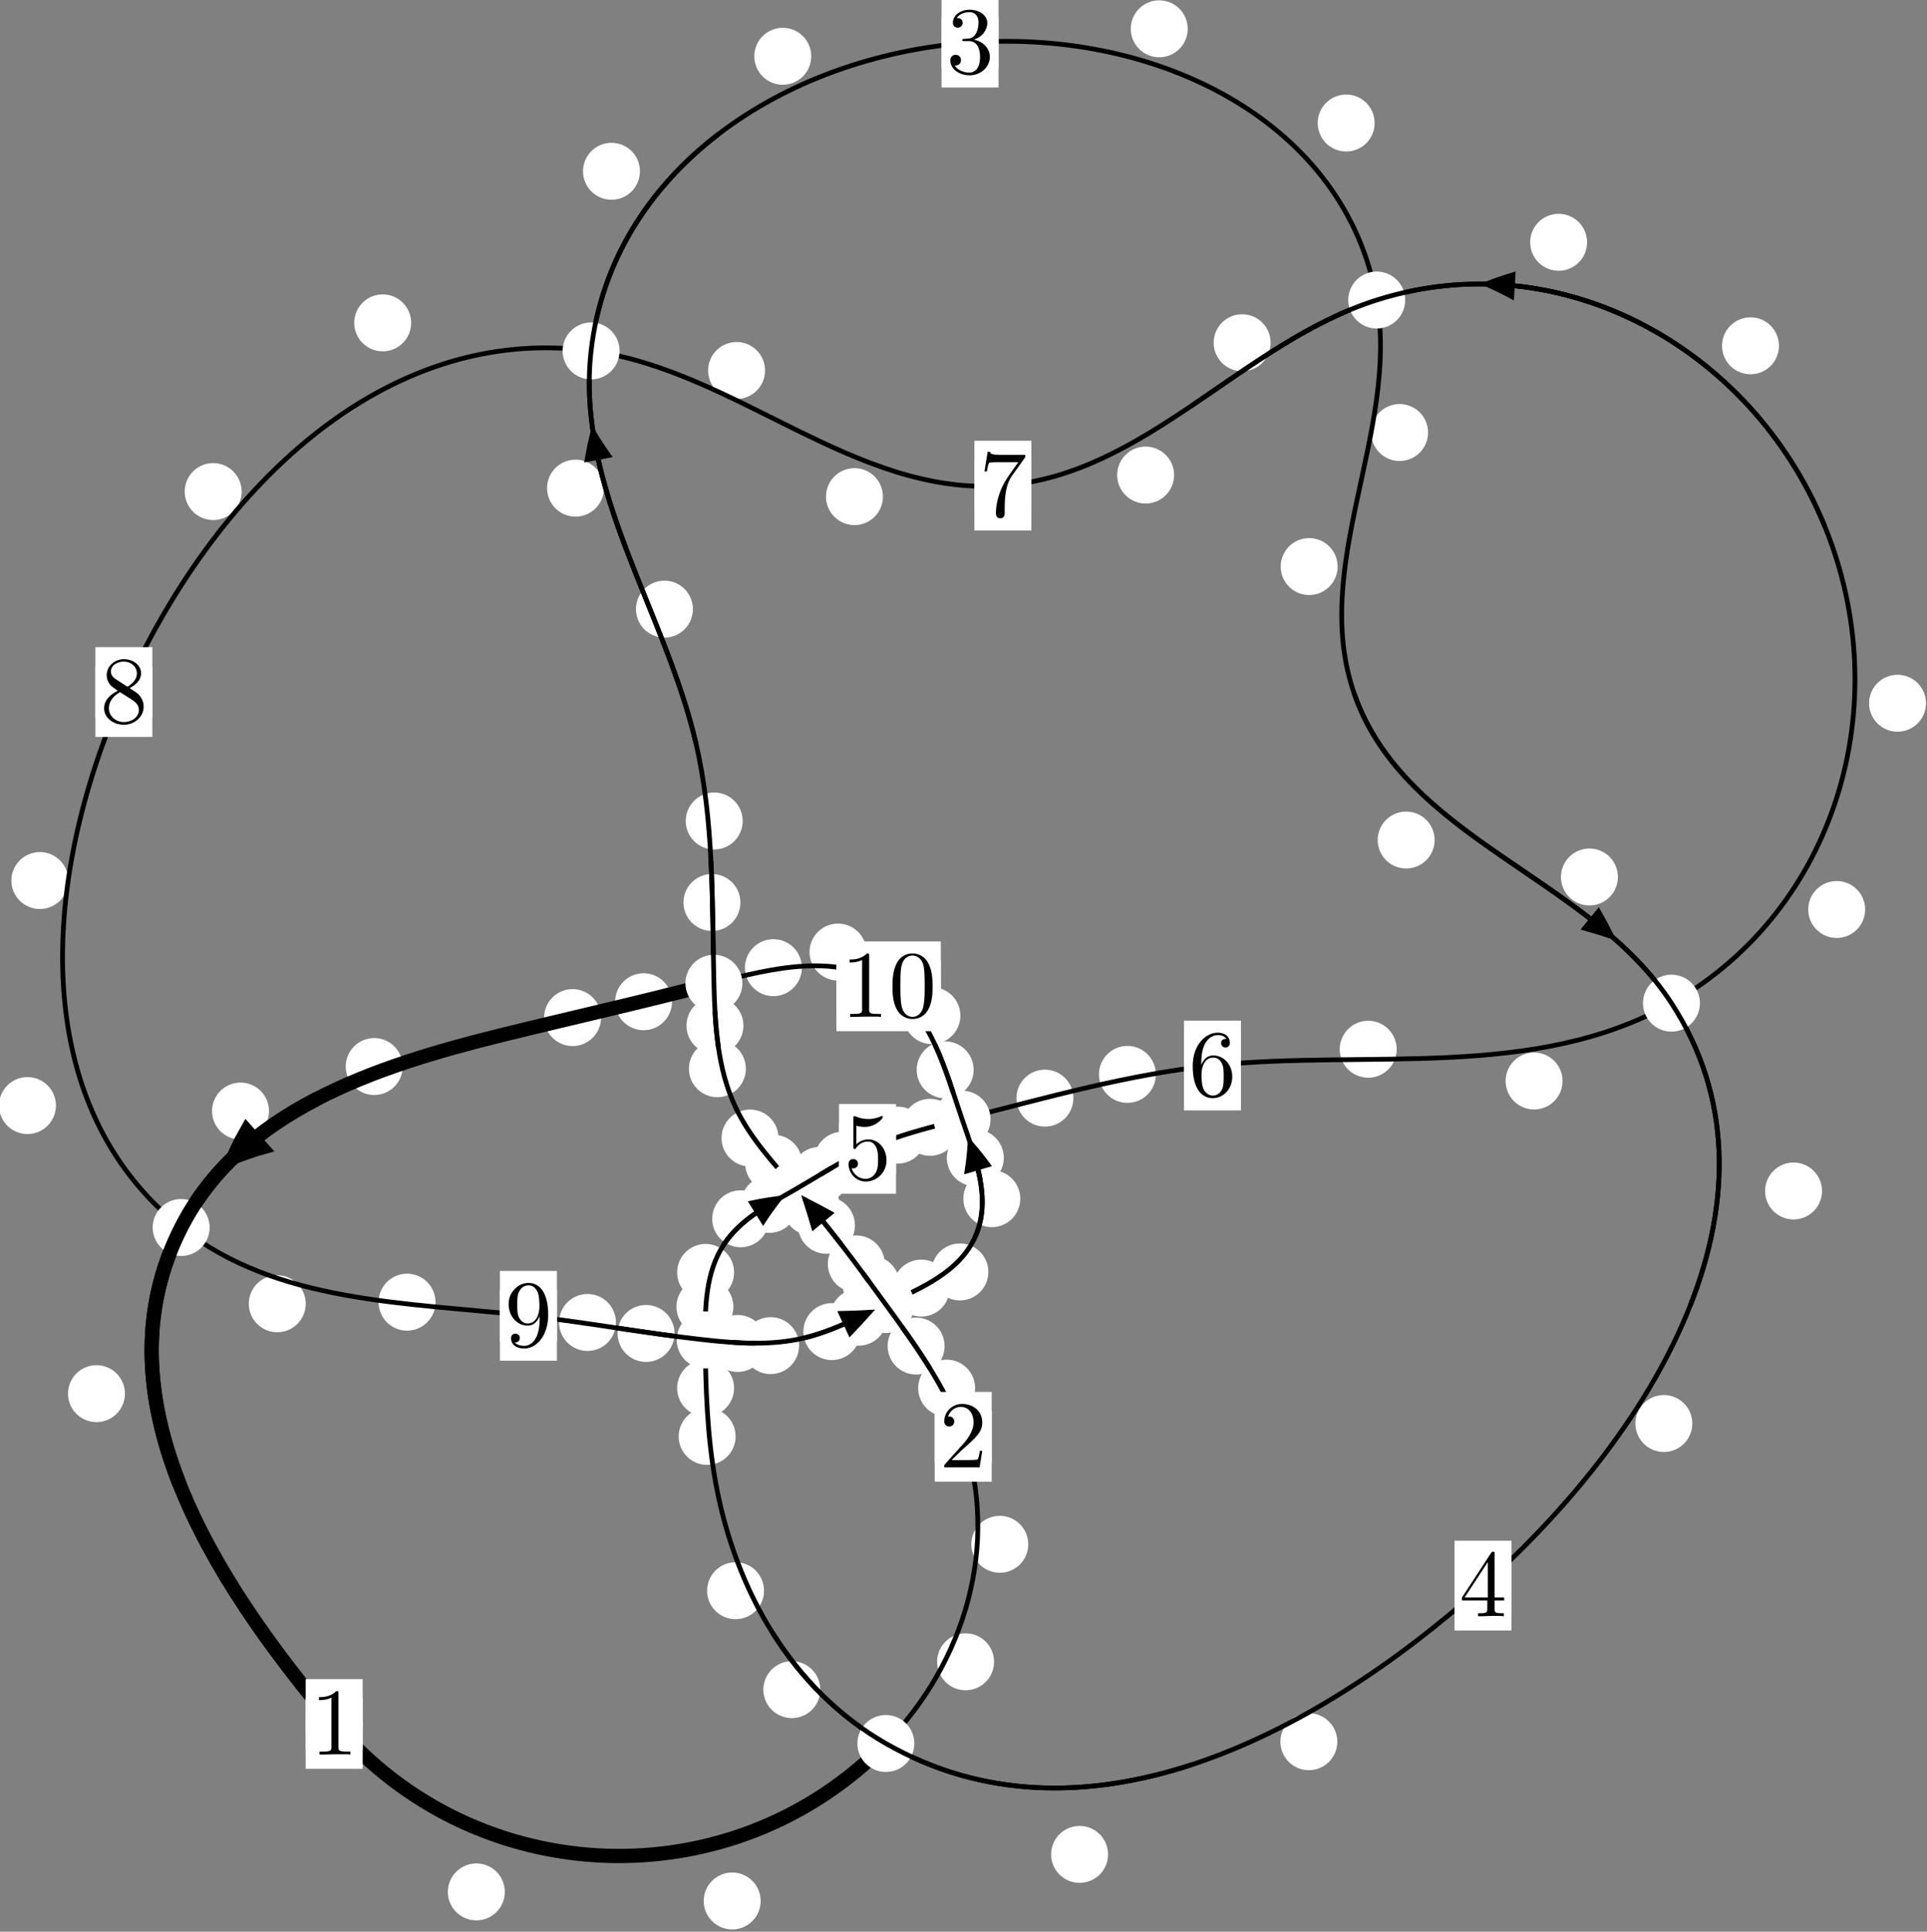 <?xml version="1.0"?>
<!-- Created by MetaPost 1.999 on 2021.07.05:2357 -->
<svg version="1.1" xmlns="http://www.w3.org/2000/svg" xmlns:xlink="http://www.w3.org/1999/xlink" width="202.301" height="202.756" viewBox="0 0 202.301 202.756">
<rect x="0" y="0" width="202.301" height="202.756" fill="#808080" stroke="none"/>
<!-- Original BoundingBox: -93.104477 -19.518631 109.196442 183.237534 -->
  <defs>
    <g transform="scale(0.01,0.01)" id="GLYPHcmr10_48">
      <path style="fill-rule: evenodd;" d="M460 -320C460 -400,455 -480,420 -554C374 -650,292 -666,250 -666C190 -666,117 -640,76 -547C44 -478,39 -400,39 -320C39 -245,43 -155,84 -79C127 2,200 22,249 22C303 22,379 1,423 -94C455 -163,460 -241,460 -320M249 -0C210 -0,151 -25,133 -121C122 -181,122 -273,122 -332C122 -396,122 -462,130 -516C149 -635,224 -644,249 -644C282 -644,348 -626,367 -527C377 -471,377 -395,377 -332C377 -257,377 -189,366 -125C351 -30,294 -0,249 -0"></path>
    </g>
    <g transform="scale(0.01,0.01)" id="GLYPHcmr10_49">
      <path style="fill-rule: evenodd;" d="M294 -640C294 -664,294 -666,271 -666C209 -602,121 -602,89 -602L89 -571C109 -571,168 -571,220 -597L220 -79C220 -43,217 -31,127 -31L95 -31L95 -0L257 -0L130 -3L217 -3L257 -3L297 -3L384 -3L419 -0L419 -31L387 -31C297 -31,294 -42,294 -79"></path>
    </g>
    <g transform="scale(0.01,0.01)" id="GLYPHcmr10_50">
      <path style="fill-rule: evenodd;" d="M127 -77L233 -180C389 -318,449 -372,449 -472C449 -586,359 -666,237 -666C124 -666,50 -574,50 -485C50 -429,100 -429,103 -429C120 -429,155 -441,155 -482C155 -508,137 -534,102 -534C94 -534,92 -534,89 -533C112 -598,166 -635,224 -635C315 -635,358 -554,358 -472C358 -392,308 -313,253 -251L61 -37C50 -26,50 -24,50 -0L421 -0L449 -174L424 -174C419 -144,412 -100,402 -85C395 -77,329 -77,307 -77"></path>
    </g>
    <g transform="scale(0.01,0.01)" id="GLYPHcmr10_51">
      <path style="fill-rule: evenodd;" d="M290 -352C372 -379,430 -449,430 -528C430 -610,342 -666,246 -666C145 -666,69 -606,69 -530C69 -497,91 -478,120 -478C151 -478,171 -500,171 -529C171 -579,124 -579,109 -579C140 -628,206 -641,242 -641C283 -641,338 -619,338 -529C338 -517,336 -459,310 -415C280 -367,246 -364,221 -363C213 -362,189 -360,182 -360C174 -359,167 -358,167 -348C167 -337,174 -337,191 -337L235 -337C317 -337,354 -269,354 -171C354 -35,285 -6,241 -6C198 -6,123 -23,88 -82C123 -77,154 -99,154 -137C154 -173,127 -193,98 -193C74 -193,42 -179,42 -135C42 -44,135 22,244 22C366 22,457 -69,457 -171C457 -253,394 -331,290 -352"></path>
    </g>
    <g transform="scale(0.01,0.01)" id="GLYPHcmr10_52">
      <path style="fill-rule: evenodd;" d="M294 -165L294 -78C294 -42,292 -31,218 -31L197 -31L197 -0L332 -0L238 -3L290 -3L332 -3L374 -3L427 -3L468 -0L468 -31L447 -31C373 -31,371 -42,371 -78L371 -165L471 -165L471 -196L371 -196L371 -651C371 -671,371 -677,355 -677C346 -677,343 -677,335 -665L28 -196L28 -165M300 -196L56 -196L300 -569"></path>
    </g>
    <g transform="scale(0.01,0.01)" id="GLYPHcmr10_53">
      <path style="fill-rule: evenodd;" d="M449 -201C449 -320,367 -420,259 -420C211 -420,168 -404,132 -369L132 -564C152 -558,185 -551,217 -551C340 -551,410 -642,410 -655C410 -661,407 -666,400 -666C399 -666,397 -666,392 -663C372 -654,323 -634,256 -634C216 -634,170 -641,123 -662C115 -665,113 -665,111 -665C101 -665,101 -657,101 -641L101 -345C101 -327,101 -319,115 -319C122 -319,124 -322,128 -328C139 -344,176 -398,257 -398C309 -398,334 -352,342 -334C358 -297,360 -258,360 -208C360 -173,360 -113,336 -71C312 -32,275 -6,229 -6C156 -6,99 -59,82 -118C85 -117,88 -116,99 -116C132 -116,149 -141,149 -165C149 -189,132 -214,99 -214C85 -214,50 -207,50 -161C50 -75,119 22,231 22C347 22,449 -74,449 -201"></path>
    </g>
    <g transform="scale(0.01,0.01)" id="GLYPHcmr10_54">
      <path style="fill-rule: evenodd;" d="M132 -328L132 -352C132 -605,256 -641,307 -641C331 -641,373 -635,395 -601C380 -601,340 -601,340 -556C340 -525,364 -510,386 -510C402 -510,432 -519,432 -558C432 -618,388 -666,305 -666C177 -666,42 -537,42 -316C42 -49,158 22,251 22C362 22,457 -72,457 -204C457 -331,368 -427,257 -427C189 -427,152 -376,132 -328M251 -6C188 -6,158 -66,152 -81C134 -128,134 -208,134 -226C134 -304,166 -404,256 -404C272 -404,318 -404,349 -342C367 -305,367 -254,367 -205C367 -157,367 -107,350 -71C320 -11,274 -6,251 -6"></path>
    </g>
    <g transform="scale(0.01,0.01)" id="GLYPHcmr10_55">
      <path style="fill-rule: evenodd;" d="M476 -609C485 -621,485 -623,485 -644L242 -644C120 -644,118 -657,114 -676L89 -676L56 -470L81 -470C84 -486,93 -549,106 -561C113 -567,191 -567,204 -567L411 -567C400 -551,321 -442,299 -409C209 -274,176 -135,176 -33C176 -23,176 22,222 22C268 22,268 -23,268 -33L268 -84C268 -139,271 -194,279 -248C283 -271,297 -357,341 -419"></path>
    </g>
    <g transform="scale(0.01,0.01)" id="GLYPHcmr10_56">
      <path style="fill-rule: evenodd;" d="M163 -457C117 -487,113 -521,113 -538C113 -599,178 -641,249 -641C322 -641,386 -589,386 -517C386 -460,347 -412,287 -377M309 -362C381 -399,430 -451,430 -517C430 -609,341 -666,250 -666C150 -666,69 -592,69 -499C69 -481,71 -436,113 -389C124 -377,161 -352,186 -335C128 -306,42 -250,42 -151C42 -45,144 22,249 22C362 22,457 -61,457 -168C457 -204,446 -249,408 -291C389 -312,373 -322,309 -362M209 -320L332 -242C360 -223,407 -193,407 -132C407 -58,332 -6,250 -6C164 -6,92 -68,92 -151C92 -209,124 -273,209 -320"></path>
    </g>
    <g transform="scale(0.01,0.01)" id="GLYPHcmr10_57">
      <path style="fill-rule: evenodd;" d="M367 -318L367 -286C367 -52,263 -6,205 -6C188 -6,134 -8,107 -42C151 -42,159 -71,159 -88C159 -119,135 -134,113 -134C97 -134,67 -125,67 -86C67 -19,121 22,206 22C335 22,457 -114,457 -329C457 -598,342 -666,253 -666C198 -666,149 -648,106 -603C65 -558,42 -516,42 -441C42 -316,130 -218,242 -218C303 -218,344 -260,367 -318M243 -241C227 -241,181 -241,150 -304C132 -341,132 -391,132 -440C132 -494,132 -541,153 -578C180 -628,218 -641,253 -641C299 -641,332 -607,349 -562C361 -530,365 -467,365 -421C365 -338,331 -241,243 -241"></path>
    </g>
  </defs>
  <path d="M52.995 198.579C52.995 197.786,52.68 197.026,52.119 196.465C51.559 195.905,50.799 195.59,50.006 195.59C49.213 195.59,48.453 195.905,47.893 196.465C47.332 197.026,47.017 197.786,47.017 198.579C47.017 199.371,47.332 200.131,47.893 200.692C48.453 201.252,49.213 201.567,50.006 201.567C50.799 201.567,51.559 201.252,52.119 200.692C52.68 200.131,52.995 199.371,52.995 198.579Z" style="fill: rgb(100%,100%,100%);stroke: none;"></path>
  <path d="M38.072 180.949C38.072 180.156,37.757 179.396,37.196 178.835C36.636 178.275,35.876 177.96,35.083 177.96C34.29 177.96,33.53 178.275,32.97 178.835C32.409 179.396,32.094 180.156,32.094 180.949C32.094 181.741,32.409 182.502,32.97 183.062C33.53 183.623,34.29 183.937,35.083 183.937C35.876 183.937,36.636 183.623,37.196 183.062C37.757 182.502,38.072 181.741,38.072 180.949Z" style="fill: rgb(100%,100%,100%);stroke: none;"></path>
  <path d="M104.359 174.424C104.359 173.632,104.044 172.871,103.483 172.311C102.923 171.751,102.162 171.436,101.37 171.436C100.577 171.436,99.817 171.751,99.256 172.311C98.696 172.871,98.381 173.632,98.381 174.424C98.381 175.217,98.696 175.977,99.256 176.538C99.817 177.098,100.577 177.413,101.37 177.413C102.162 177.413,102.923 177.098,103.483 176.538C104.044 175.977,104.359 175.217,104.359 174.424Z" style="fill: rgb(100%,100%,100%);stroke: none;"></path>
  <path d="M79.856 199.53C79.856 198.737,79.541 197.977,78.98 197.417C78.42 196.856,77.66 196.541,76.867 196.541C76.074 196.541,75.314 196.856,74.754 197.417C74.193 197.977,73.878 198.737,73.878 199.53C73.878 200.323,74.193 201.083,74.754 201.643C75.314 202.204,76.074 202.519,76.867 202.519C77.66 202.519,78.42 202.204,78.98 201.643C79.541 201.083,79.856 200.323,79.856 199.53Z" style="fill: rgb(100%,100%,100%);stroke: none;"></path>
  <path d="M102.37 145.699C102.37 144.906,102.055 144.146,101.495 143.586C100.934 143.025,100.174 142.71,99.381 142.71C98.589 142.71,97.829 143.025,97.268 143.586C96.708 144.146,96.393 144.906,96.393 145.699C96.393 146.492,96.708 147.252,97.268 147.812C97.829 148.373,98.589 148.688,99.381 148.688C100.174 148.688,100.934 148.373,101.495 147.812C102.055 147.252,102.37 146.492,102.37 145.699Z" style="fill: rgb(100%,100%,100%);stroke: none;"></path>
  <path d="M107.949 162.093C107.949 161.301,107.634 160.54,107.073 159.98C106.513 159.419,105.753 159.104,104.96 159.104C104.167 159.104,103.407 159.419,102.847 159.98C102.286 160.54,101.971 161.301,101.971 162.093C101.971 162.886,102.286 163.646,102.847 164.207C103.407 164.767,104.167 165.082,104.96 165.082C105.753 165.082,106.513 164.767,107.073 164.207C107.634 163.646,107.949 162.886,107.949 162.093Z" style="fill: rgb(100%,100%,100%);stroke: none;"></path>
  <path d="M94.438 134.798C94.438 134.005,94.123 133.245,93.562 132.685C93.002 132.124,92.241 131.809,91.449 131.809C90.656 131.809,89.896 132.124,89.335 132.685C88.775 133.245,88.46 134.005,88.46 134.798C88.46 135.591,88.775 136.351,89.335 136.911C89.896 137.472,90.656 137.787,91.449 137.787C92.241 137.787,93.002 137.472,93.562 136.911C94.123 136.351,94.438 135.591,94.438 134.798Z" style="fill: rgb(100%,100%,100%);stroke: none;"></path>
  <path d="M99.163 141.285C99.163 140.493,98.848 139.733,98.287 139.172C97.727 138.612,96.967 138.297,96.174 138.297C95.381 138.297,94.621 138.612,94.061 139.172C93.5 139.733,93.185 140.493,93.185 141.285C93.185 142.078,93.5 142.838,94.061 143.399C94.621 143.959,95.381 144.274,96.174 144.274C96.967 144.274,97.727 143.959,98.287 143.399C98.848 142.838,99.163 142.078,99.163 141.285Z" style="fill: rgb(100%,100%,100%);stroke: none;"></path>
  <path d="M89.754 128.613C89.754 127.82,89.439 127.06,88.879 126.5C88.318 125.939,87.558 125.624,86.765 125.624C85.973 125.624,85.212 125.939,84.652 126.5C84.091 127.06,83.777 127.82,83.777 128.613C83.777 129.406,84.091 130.166,84.652 130.726C85.212 131.287,85.973 131.602,86.765 131.602C87.558 131.602,88.318 131.287,88.879 130.726C89.439 130.166,89.754 129.406,89.754 128.613Z" style="fill: rgb(100%,100%,100%);stroke: none;"></path>
  <path d="M92.887 132.667C92.887 131.874,92.572 131.114,92.012 130.554C91.451 129.993,90.691 129.678,89.898 129.678C89.106 129.678,88.345 129.993,87.785 130.554C87.225 131.114,86.91 131.874,86.91 132.667C86.91 133.46,87.225 134.22,87.785 134.78C88.345 135.341,89.106 135.656,89.898 135.656C90.691 135.656,91.451 135.341,92.012 134.78C92.572 134.22,92.887 133.46,92.887 132.667Z" style="fill: rgb(100%,100%,100%);stroke: none;"></path>
  <path d="M84.206 122.098C84.206 121.305,83.891 120.545,83.331 119.985C82.77 119.424,82.01 119.109,81.217 119.109C80.425 119.109,79.665 119.424,79.104 119.985C78.544 120.545,78.229 121.305,78.229 122.098C78.229 122.891,78.544 123.651,79.104 124.211C79.665 124.772,80.425 125.087,81.217 125.087C82.01 125.087,82.77 124.772,83.331 124.211C83.891 123.651,84.206 122.891,84.206 122.098Z" style="fill: rgb(100%,100%,100%);stroke: none;"></path>
  <path d="M88.179 126.685C88.179 125.893,87.864 125.132,87.303 124.572C86.743 124.012,85.983 123.697,85.19 123.697C84.397 123.697,83.637 124.012,83.077 124.572C82.516 125.132,82.201 125.893,82.201 126.685C82.201 127.478,82.516 128.238,83.077 128.799C83.637 129.359,84.397 129.674,85.19 129.674C85.983 129.674,86.743 129.359,87.303 128.799C87.864 128.238,88.179 127.478,88.179 126.685Z" style="fill: rgb(100%,100%,100%);stroke: none;"></path>
  <path d="M78.301 112.178C78.301 111.385,77.986 110.625,77.426 110.064C76.865 109.504,76.105 109.189,75.312 109.189C74.52 109.189,73.76 109.504,73.199 110.064C72.639 110.625,72.324 111.385,72.324 112.178C72.324 112.97,72.639 113.73,73.199 114.291C73.76 114.851,74.52 115.166,75.312 115.166C76.105 115.166,76.865 114.851,77.426 114.291C77.986 113.73,78.301 112.97,78.301 112.178Z" style="fill: rgb(100%,100%,100%);stroke: none;"></path>
  <path d="M81.728 119.451C81.728 118.658,81.413 117.898,80.852 117.337C80.292 116.777,79.532 116.462,78.739 116.462C77.946 116.462,77.186 116.777,76.626 117.337C76.065 117.898,75.75 118.658,75.75 119.451C75.75 120.243,76.065 121.004,76.626 121.564C77.186 122.125,77.946 122.439,78.739 122.439C79.532 122.439,80.292 122.125,80.852 121.564C81.413 121.004,81.728 120.243,81.728 119.451Z" style="fill: rgb(100%,100%,100%);stroke: none;"></path>
  <path d="M77.73 94.728C77.73 93.936,77.415 93.175,76.855 92.615C76.295 92.054,75.534 91.739,74.742 91.739C73.949 91.739,73.189 92.054,72.628 92.615C72.068 93.175,71.753 93.936,71.753 94.728C71.753 95.521,72.068 96.281,72.628 96.842C73.189 97.402,73.949 97.717,74.742 97.717C75.534 97.717,76.295 97.402,76.855 96.842C77.415 96.281,77.73 95.521,77.73 94.728Z" style="fill: rgb(100%,100%,100%);stroke: none;"></path>
  <path d="M78.046 107.652C78.046 106.859,77.731 106.099,77.17 105.538C76.61 104.978,75.85 104.663,75.057 104.663C74.264 104.663,73.504 104.978,72.944 105.538C72.383 106.099,72.068 106.859,72.068 107.652C72.068 108.444,72.383 109.205,72.944 109.765C73.504 110.325,74.264 110.64,75.057 110.64C75.85 110.64,76.61 110.325,77.17 109.765C77.731 109.205,78.046 108.444,78.046 107.652Z" style="fill: rgb(100%,100%,100%);stroke: none;"></path>
  <path d="M72.743 63.936C72.743 63.144,72.428 62.383,71.868 61.823C71.307 61.262,70.547 60.948,69.754 60.948C68.962 60.948,68.202 61.262,67.641 61.823C67.081 62.383,66.766 63.144,66.766 63.936C66.766 64.729,67.081 65.489,67.641 66.05C68.202 66.61,68.962 66.925,69.754 66.925C70.547 66.925,71.307 66.61,71.868 66.05C72.428 65.489,72.743 64.729,72.743 63.936Z" style="fill: rgb(100%,100%,100%);stroke: none;"></path>
  <path d="M77.968 86.172C77.968 85.379,77.653 84.619,77.093 84.059C76.532 83.498,75.772 83.183,74.979 83.183C74.187 83.183,73.427 83.498,72.866 84.059C72.306 84.619,71.991 85.379,71.991 86.172C71.991 86.965,72.306 87.725,72.866 88.285C73.427 88.846,74.187 89.161,74.979 89.161C75.772 89.161,76.532 88.846,77.093 88.285C77.653 87.725,77.968 86.965,77.968 86.172Z" style="fill: rgb(100%,100%,100%);stroke: none;"></path>
  <path d="M67.183 17.978C67.183 17.185,66.868 16.425,66.308 15.864C65.747 15.304,64.987 14.989,64.195 14.989C63.402 14.989,62.642 15.304,62.081 15.864C61.521 16.425,61.206 17.185,61.206 17.978C61.206 18.77,61.521 19.531,62.081 20.091C62.642 20.652,63.402 20.966,64.195 20.966C64.987 20.966,65.747 20.652,66.308 20.091C66.868 19.531,67.183 18.77,67.183 17.978Z" style="fill: rgb(100%,100%,100%);stroke: none;"></path>
  <path d="M63.407 51.237C63.407 50.445,63.092 49.684,62.532 49.124C61.971 48.563,61.211 48.249,60.419 48.249C59.626 48.249,58.866 48.563,58.305 49.124C57.745 49.684,57.43 50.445,57.43 51.237C57.43 52.03,57.745 52.79,58.305 53.351C58.866 53.911,59.626 54.226,60.419 54.226C61.211 54.226,61.971 53.911,62.532 53.351C63.092 52.79,63.407 52.03,63.407 51.237Z" style="fill: rgb(100%,100%,100%);stroke: none;"></path>
  <path d="M124.688 3.023C124.688 2.231,124.373 1.471,123.813 0.91C123.252 0.35,122.492 0.035,121.699 0.035C120.907 0.035,120.147 0.35,119.586 0.91C119.026 1.471,118.711 2.231,118.711 3.023C118.711 3.816,119.026 4.576,119.586 5.137C120.147 5.697,120.907 6.012,121.699 6.012C122.492 6.012,123.252 5.697,123.813 5.137C124.373 4.576,124.688 3.816,124.688 3.023Z" style="fill: rgb(100%,100%,100%);stroke: none;"></path>
  <path d="M85.165 5.907C85.165 5.115,84.85 4.355,84.29 3.794C83.729 3.234,82.969 2.919,82.176 2.919C81.384 2.919,80.623 3.234,80.063 3.794C79.503 4.355,79.188 5.115,79.188 5.907C79.188 6.7,79.503 7.46,80.063 8.021C80.623 8.581,81.384 8.896,82.176 8.896C82.969 8.896,83.729 8.581,84.29 8.021C84.85 7.46,85.165 6.7,85.165 5.907Z" style="fill: rgb(100%,100%,100%);stroke: none;"></path>
  <path d="M149.922 45.397C149.922 44.604,149.607 43.844,149.046 43.284C148.486 42.723,147.726 42.408,146.933 42.408C146.14 42.408,145.38 42.723,144.82 43.284C144.259 43.844,143.944 44.604,143.944 45.397C143.944 46.19,144.259 46.95,144.82 47.51C145.38 48.071,146.14 48.386,146.933 48.386C147.726 48.386,148.486 48.071,149.046 47.51C149.607 46.95,149.922 46.19,149.922 45.397Z" style="fill: rgb(100%,100%,100%);stroke: none;"></path>
  <path d="M144.313 12.913C144.313 12.12,143.999 11.36,143.438 10.799C142.878 10.239,142.117 9.924,141.325 9.924C140.532 9.924,139.772 10.239,139.211 10.799C138.651 11.36,138.336 12.12,138.336 12.913C138.336 13.705,138.651 14.465,139.211 15.026C139.772 15.586,140.532 15.901,141.325 15.901C142.117 15.901,142.878 15.586,143.438 15.026C143.999 14.465,144.313 13.705,144.313 12.913Z" style="fill: rgb(100%,100%,100%);stroke: none;"></path>
  <path d="M150.61 88.172C150.61 87.379,150.295 86.619,149.735 86.059C149.174 85.498,148.414 85.183,147.622 85.183C146.829 85.183,146.069 85.498,145.508 86.059C144.948 86.619,144.633 87.379,144.633 88.172C144.633 88.965,144.948 89.725,145.508 90.285C146.069 90.846,146.829 91.161,147.622 91.161C148.414 91.161,149.174 90.846,149.735 90.285C150.295 89.725,150.61 88.965,150.61 88.172Z" style="fill: rgb(100%,100%,100%);stroke: none;"></path>
  <path d="M140.427 59.469C140.427 58.676,140.112 57.916,139.551 57.356C138.991 56.795,138.231 56.48,137.438 56.48C136.645 56.48,135.885 56.795,135.325 57.356C134.764 57.916,134.449 58.676,134.449 59.469C134.449 60.262,134.764 61.022,135.325 61.582C135.885 62.143,136.645 62.458,137.438 62.458C138.231 62.458,138.991 62.143,139.551 61.582C140.112 61.022,140.427 60.262,140.427 59.469Z" style="fill: rgb(100%,100%,100%);stroke: none;"></path>
  <path d="M191.281 125.008C191.281 124.216,190.966 123.455,190.406 122.895C189.845 122.335,189.085 122.02,188.292 122.02C187.5 122.02,186.739 122.335,186.179 122.895C185.618 123.455,185.304 124.216,185.304 125.008C185.304 125.801,185.618 126.561,186.179 127.122C186.739 127.682,187.5 127.997,188.292 127.997C189.085 127.997,189.845 127.682,190.406 127.122C190.966 126.561,191.281 125.801,191.281 125.008Z" style="fill: rgb(100%,100%,100%);stroke: none;"></path>
  <path d="M169.85 92.05C169.85 91.258,169.536 90.497,168.975 89.937C168.415 89.376,167.654 89.061,166.862 89.061C166.069 89.061,165.309 89.376,164.748 89.937C164.188 90.497,163.873 91.258,163.873 92.05C163.873 92.843,164.188 93.603,164.748 94.164C165.309 94.724,166.069 95.039,166.862 95.039C167.654 95.039,168.415 94.724,168.975 94.164C169.536 93.603,169.85 92.843,169.85 92.05Z" style="fill: rgb(100%,100%,100%);stroke: none;"></path>
  <path d="M140.395 182.813C140.395 182.02,140.08 181.26,139.52 180.7C138.959 180.139,138.199 179.824,137.406 179.824C136.614 179.824,135.854 180.139,135.293 180.7C134.733 181.26,134.418 182.02,134.418 182.813C134.418 183.606,134.733 184.366,135.293 184.926C135.854 185.487,136.614 185.802,137.406 185.802C138.199 185.802,138.959 185.487,139.52 184.926C140.08 184.366,140.395 183.606,140.395 182.813Z" style="fill: rgb(100%,100%,100%);stroke: none;"></path>
  <path d="M177.663 149.415C177.663 148.622,177.348 147.862,176.788 147.302C176.227 146.741,175.467 146.426,174.674 146.426C173.882 146.426,173.121 146.741,172.561 147.302C172 147.862,171.686 148.622,171.686 149.415C171.686 150.208,172 150.968,172.561 151.528C173.121 152.089,173.882 152.404,174.674 152.404C175.467 152.404,176.227 152.089,176.788 151.528C177.348 150.968,177.663 150.208,177.663 149.415Z" style="fill: rgb(100%,100%,100%);stroke: none;"></path>
  <path d="M86.117 177.349C86.117 176.556,85.802 175.796,85.241 175.236C84.681 174.675,83.921 174.36,83.128 174.36C82.335 174.36,81.575 174.675,81.015 175.236C80.454 175.796,80.139 176.556,80.139 177.349C80.139 178.142,80.454 178.902,81.015 179.462C81.575 180.023,82.335 180.338,83.128 180.338C83.921 180.338,84.681 180.023,85.241 179.462C85.802 178.902,86.117 178.142,86.117 177.349Z" style="fill: rgb(100%,100%,100%);stroke: none;"></path>
  <path d="M116.326 194.642C116.326 193.849,116.011 193.089,115.451 192.528C114.89 191.968,114.13 191.653,113.337 191.653C112.545 191.653,111.784 191.968,111.224 192.528C110.663 193.089,110.349 193.849,110.349 194.642C110.349 195.434,110.663 196.194,111.224 196.755C111.784 197.315,112.545 197.63,113.337 197.63C114.13 197.63,114.89 197.315,115.451 196.755C116.011 196.194,116.326 195.434,116.326 194.642Z" style="fill: rgb(100%,100%,100%);stroke: none;"></path>
  <path d="M77.226 150.769C77.226 149.976,76.911 149.216,76.351 148.656C75.79 148.095,75.03 147.78,74.237 147.78C73.445 147.78,72.685 148.095,72.124 148.656C71.564 149.216,71.249 149.976,71.249 150.769C71.249 151.562,71.564 152.322,72.124 152.882C72.685 153.443,73.445 153.758,74.237 153.758C75.03 153.758,75.79 153.443,76.351 152.882C76.911 152.322,77.226 151.562,77.226 150.769Z" style="fill: rgb(100%,100%,100%);stroke: none;"></path>
  <path d="M80.21 166.965C80.21 166.172,79.895 165.412,79.335 164.852C78.774 164.291,78.014 163.976,77.221 163.976C76.429 163.976,75.668 164.291,75.108 164.852C74.547 165.412,74.232 166.172,74.232 166.965C74.232 167.758,74.547 168.518,75.108 169.078C75.668 169.639,76.429 169.954,77.221 169.954C78.014 169.954,78.774 169.639,79.335 169.078C79.895 168.518,80.21 167.758,80.21 166.965Z" style="fill: rgb(100%,100%,100%);stroke: none;"></path>
  <path d="M76.992 137.167C76.992 136.374,76.677 135.614,76.116 135.053C75.556 134.493,74.796 134.178,74.003 134.178C73.21 134.178,72.45 134.493,71.89 135.053C71.329 135.614,71.014 136.374,71.014 137.167C71.014 137.959,71.329 138.719,71.89 139.28C72.45 139.84,73.21 140.155,74.003 140.155C74.796 140.155,75.556 139.84,76.116 139.28C76.677 138.719,76.992 137.959,76.992 137.167Z" style="fill: rgb(100%,100%,100%);stroke: none;"></path>
  <path d="M77.065 145.698C77.065 144.905,76.75 144.145,76.189 143.584C75.629 143.024,74.869 142.709,74.076 142.709C73.283 142.709,72.523 143.024,71.963 143.584C71.402 144.145,71.087 144.905,71.087 145.698C71.087 146.49,71.402 147.251,71.963 147.811C72.523 148.372,73.283 148.686,74.076 148.686C74.869 148.686,75.629 148.372,76.189 147.811C76.75 147.251,77.065 146.49,77.065 145.698Z" style="fill: rgb(100%,100%,100%);stroke: none;"></path>
  <path d="M80.745 127.926C80.745 127.133,80.43 126.373,79.87 125.813C79.309 125.252,78.549 124.937,77.757 124.937C76.964 124.937,76.204 125.252,75.643 125.813C75.083 126.373,74.768 127.133,74.768 127.926C74.768 128.719,75.083 129.479,75.643 130.039C76.204 130.6,76.964 130.915,77.757 130.915C78.549 130.915,79.309 130.6,79.87 130.039C80.43 129.479,80.745 128.719,80.745 127.926Z" style="fill: rgb(100%,100%,100%);stroke: none;"></path>
  <path d="M77.066 133.556C77.066 132.764,76.751 132.004,76.19 131.443C75.63 130.883,74.87 130.568,74.077 130.568C73.284 130.568,72.524 130.883,71.964 131.443C71.403 132.004,71.088 132.764,71.088 133.556C71.088 134.349,71.403 135.109,71.964 135.67C72.524 136.23,73.284 136.545,74.077 136.545C74.87 136.545,75.63 136.23,76.19 135.67C76.751 135.109,77.066 134.349,77.066 133.556Z" style="fill: rgb(100%,100%,100%);stroke: none;"></path>
  <path d="M89.039 123.368C89.039 122.576,88.724 121.816,88.164 121.255C87.603 120.695,86.843 120.38,86.05 120.38C85.258 120.38,84.497 120.695,83.937 121.255C83.376 121.816,83.061 122.576,83.061 123.368C83.061 124.161,83.376 124.921,83.937 125.482C84.497 126.042,85.258 126.357,86.05 126.357C86.843 126.357,87.603 126.042,88.164 125.482C88.724 124.921,89.039 124.161,89.039 123.368Z" style="fill: rgb(100%,100%,100%);stroke: none;"></path>
  <path d="M83.745 126.421C83.745 125.628,83.43 124.868,82.87 124.307C82.309 123.747,81.549 123.432,80.756 123.432C79.964 123.432,79.203 123.747,78.643 124.307C78.082 124.868,77.767 125.628,77.767 126.421C77.767 127.213,78.082 127.974,78.643 128.534C79.203 129.095,79.964 129.409,80.756 129.409C81.549 129.409,82.309 129.095,82.87 128.534C83.43 127.974,83.745 127.213,83.745 126.421Z" style="fill: rgb(100%,100%,100%);stroke: none;"></path>
  <path d="M97.227 119.146C97.227 118.354,96.912 117.593,96.352 117.033C95.791 116.472,95.031 116.158,94.238 116.158C93.446 116.158,92.686 116.472,92.125 117.033C91.565 117.593,91.25 118.354,91.25 119.146C91.25 119.939,91.565 120.699,92.125 121.26C92.686 121.82,93.446 122.135,94.238 122.135C95.031 122.135,95.791 121.82,96.352 121.26C96.912 120.699,97.227 119.939,97.227 119.146Z" style="fill: rgb(100%,100%,100%);stroke: none;"></path>
  <path d="M91.445 121.777C91.445 120.984,91.13 120.224,90.569 119.664C90.009 119.103,89.249 118.788,88.456 118.788C87.663 118.788,86.903 119.103,86.343 119.664C85.782 120.224,85.467 120.984,85.467 121.777C85.467 122.57,85.782 123.33,86.343 123.89C86.903 124.451,87.663 124.766,88.456 124.766C89.249 124.766,90.009 124.451,90.569 123.89C91.13 123.33,91.445 122.57,91.445 121.777Z" style="fill: rgb(100%,100%,100%);stroke: none;"></path>
  <path d="M112.686 115.262C112.686 114.47,112.371 113.71,111.811 113.149C111.25 112.589,110.49 112.274,109.697 112.274C108.905 112.274,108.145 112.589,107.584 113.149C107.024 113.71,106.709 114.47,106.709 115.262C106.709 116.055,107.024 116.815,107.584 117.376C108.145 117.936,108.905 118.251,109.697 118.251C110.49 118.251,111.25 117.936,111.811 117.376C112.371 116.815,112.686 116.055,112.686 115.262Z" style="fill: rgb(100%,100%,100%);stroke: none;"></path>
  <path d="M100.622 118.327C100.622 117.534,100.307 116.774,99.746 116.213C99.186 115.653,98.426 115.338,97.633 115.338C96.84 115.338,96.08 115.653,95.52 116.213C94.959 116.774,94.644 117.534,94.644 118.327C94.644 119.119,94.959 119.879,95.52 120.44C96.08 121,96.84 121.315,97.633 121.315C98.426 121.315,99.186 121,99.746 120.44C100.307 119.879,100.622 119.119,100.622 118.327Z" style="fill: rgb(100%,100%,100%);stroke: none;"></path>
  <path d="M146.625 110.13C146.625 109.338,146.31 108.578,145.749 108.017C145.189 107.457,144.429 107.142,143.636 107.142C142.843 107.142,142.083 107.457,141.523 108.017C140.962 108.578,140.647 109.338,140.647 110.13C140.647 110.923,140.962 111.683,141.523 112.244C142.083 112.804,142.843 113.119,143.636 113.119C144.429 113.119,145.189 112.804,145.749 112.244C146.31 111.683,146.625 110.923,146.625 110.13Z" style="fill: rgb(100%,100%,100%);stroke: none;"></path>
  <path d="M121.346 112.773C121.346 111.98,121.031 111.22,120.47 110.659C119.91 110.099,119.15 109.784,118.357 109.784C117.564 109.784,116.804 110.099,116.244 110.659C115.683 111.22,115.368 111.98,115.368 112.773C115.368 113.565,115.683 114.325,116.244 114.886C116.804 115.446,117.564 115.761,118.357 115.761C119.15 115.761,119.91 115.446,120.47 114.886C121.031 114.325,121.346 113.565,121.346 112.773Z" style="fill: rgb(100%,100%,100%);stroke: none;"></path>
  <path d="M195.808 95.464C195.808 94.672,195.493 93.911,194.933 93.351C194.372 92.79,193.612 92.475,192.819 92.475C192.027 92.475,191.267 92.79,190.706 93.351C190.146 93.911,189.831 94.672,189.831 95.464C189.831 96.257,190.146 97.017,190.706 97.578C191.267 98.138,192.027 98.453,192.819 98.453C193.612 98.453,194.372 98.138,194.933 97.578C195.493 97.017,195.808 96.257,195.808 95.464Z" style="fill: rgb(100%,100%,100%);stroke: none;"></path>
  <path d="M164.041 113.465C164.041 112.673,163.726 111.913,163.165 111.352C162.605 110.792,161.845 110.477,161.052 110.477C160.259 110.477,159.499 110.792,158.939 111.352C158.378 111.913,158.063 112.673,158.063 113.465C158.063 114.258,158.378 115.018,158.939 115.579C159.499 116.139,160.259 116.454,161.052 116.454C161.845 116.454,162.605 116.139,163.165 115.579C163.726 115.018,164.041 114.258,164.041 113.465Z" style="fill: rgb(100%,100%,100%);stroke: none;"></path>
  <path d="M186.76 36.296C186.76 35.504,186.445 34.744,185.885 34.183C185.324 33.623,184.564 33.308,183.772 33.308C182.979 33.308,182.219 33.623,181.658 34.183C181.098 34.744,180.783 35.504,180.783 36.296C180.783 37.089,181.098 37.849,181.658 38.41C182.219 38.97,182.979 39.285,183.772 39.285C184.564 39.285,185.324 38.97,185.885 38.41C186.445 37.849,186.76 37.089,186.76 36.296Z" style="fill: rgb(100%,100%,100%);stroke: none;"></path>
  <path d="M202.196 73.814C202.196 73.022,201.881 72.261,201.321 71.701C200.761 71.141,200 70.826,199.208 70.826C198.415 70.826,197.655 71.141,197.094 71.701C196.534 72.261,196.219 73.022,196.219 73.814C196.219 74.607,196.534 75.367,197.094 75.928C197.655 76.488,198.415 76.803,199.208 76.803C200 76.803,200.761 76.488,201.321 75.928C201.881 75.367,202.196 74.607,202.196 73.814Z" style="fill: rgb(100%,100%,100%);stroke: none;"></path>
  <path d="M133.391 35.975C133.391 35.182,133.076 34.422,132.515 33.862C131.955 33.301,131.195 32.986,130.402 32.986C129.609 32.986,128.849 33.301,128.289 33.862C127.728 34.422,127.413 35.182,127.413 35.975C127.413 36.768,127.728 37.528,128.289 38.088C128.849 38.649,129.609 38.964,130.402 38.964C131.195 38.964,131.955 38.649,132.515 38.088C133.076 37.528,133.391 36.768,133.391 35.975Z" style="fill: rgb(100%,100%,100%);stroke: none;"></path>
  <path d="M166.617 25.432C166.617 24.639,166.302 23.879,165.742 23.319C165.181 22.758,164.421 22.443,163.628 22.443C162.836 22.443,162.075 22.758,161.515 23.319C160.955 23.879,160.64 24.639,160.64 25.432C160.64 26.225,160.955 26.985,161.515 27.545C162.075 28.106,162.836 28.421,163.628 28.421C164.421 28.421,165.181 28.106,165.742 27.545C166.302 26.985,166.617 26.225,166.617 25.432Z" style="fill: rgb(100%,100%,100%);stroke: none;"></path>
  <path d="M92.693 52.128C92.693 51.335,92.378 50.575,91.818 50.014C91.257 49.454,90.497 49.139,89.704 49.139C88.912 49.139,88.151 49.454,87.591 50.014C87.03 50.575,86.715 51.335,86.715 52.128C86.715 52.92,87.03 53.68,87.591 54.241C88.151 54.801,88.912 55.116,89.704 55.116C90.497 55.116,91.257 54.801,91.818 54.241C92.378 53.68,92.693 52.92,92.693 52.128Z" style="fill: rgb(100%,100%,100%);stroke: none;"></path>
  <path d="M123.26 49.863C123.26 49.07,122.945 48.31,122.384 47.75C121.824 47.189,121.064 46.874,120.271 46.874C119.478 46.874,118.718 47.189,118.158 47.75C117.597 48.31,117.282 49.07,117.282 49.863C117.282 50.656,117.597 51.416,118.158 51.976C118.718 52.537,119.478 52.852,120.271 52.852C121.064 52.852,121.824 52.537,122.384 51.976C122.945 51.416,123.26 50.656,123.26 49.863Z" style="fill: rgb(100%,100%,100%);stroke: none;"></path>
  <path d="M43.165 33.888C43.165 33.095,42.85 32.335,42.29 31.775C41.729 31.214,40.969 30.899,40.176 30.899C39.384 30.899,38.623 31.214,38.063 31.775C37.502 32.335,37.188 33.095,37.188 33.888C37.188 34.681,37.502 35.441,38.063 36.001C38.623 36.562,39.384 36.877,40.176 36.877C40.969 36.877,41.729 36.562,42.29 36.001C42.85 35.441,43.165 34.681,43.165 33.888Z" style="fill: rgb(100%,100%,100%);stroke: none;"></path>
  <path d="M80.317 38.888C80.317 38.095,80.002 37.335,79.441 36.775C78.881 36.214,78.121 35.899,77.328 35.899C76.535 35.899,75.775 36.214,75.215 36.775C74.654 37.335,74.339 38.095,74.339 38.888C74.339 39.681,74.654 40.441,75.215 41.001C75.775 41.562,76.535 41.877,77.328 41.877C78.121 41.877,78.881 41.562,79.441 41.001C80.002 40.441,80.317 39.681,80.317 38.888Z" style="fill: rgb(100%,100%,100%);stroke: none;"></path>
  <path d="M7.172 92.424C7.172 91.631,6.857 90.871,6.297 90.31C5.736 89.75,4.976 89.435,4.183 89.435C3.391 89.435,2.63 89.75,2.07 90.31C1.51 90.871,1.195 91.631,1.195 92.424C1.195 93.216,1.51 93.976,2.07 94.537C2.63 95.097,3.391 95.412,4.183 95.412C4.976 95.412,5.736 95.097,6.297 94.537C6.857 93.976,7.172 93.216,7.172 92.424Z" style="fill: rgb(100%,100%,100%);stroke: none;"></path>
  <path d="M25.369 51.597C25.369 50.804,25.054 50.044,24.493 49.484C23.933 48.923,23.173 48.608,22.38 48.608C21.587 48.608,20.827 48.923,20.267 49.484C19.706 50.044,19.391 50.804,19.391 51.597C19.391 52.39,19.706 53.15,20.267 53.71C20.827 54.271,21.587 54.586,22.38 54.586C23.173 54.586,23.933 54.271,24.493 53.71C25.054 53.15,25.369 52.39,25.369 51.597Z" style="fill: rgb(100%,100%,100%);stroke: none;"></path>
  <path d="M32.097 136.845C32.097 136.052,31.782 135.292,31.222 134.732C30.661 134.171,29.901 133.856,29.109 133.856C28.316 133.856,27.556 134.171,26.995 134.732C26.435 135.292,26.12 136.052,26.12 136.845C26.12 137.638,26.435 138.398,26.995 138.958C27.556 139.519,28.316 139.834,29.109 139.834C29.901 139.834,30.661 139.519,31.222 138.958C31.782 138.398,32.097 137.638,32.097 136.845Z" style="fill: rgb(100%,100%,100%);stroke: none;"></path>
  <path d="M5.873 116.043C5.873 115.25,5.558 114.49,4.998 113.93C4.437 113.369,3.677 113.054,2.884 113.054C2.092 113.054,1.331 113.369,0.771 113.93C0.21 114.49,-0.104 115.25,-0.104 116.043C-0.104 116.836,0.21 117.596,0.771 118.156C1.331 118.717,2.092 119.032,2.884 119.032C3.677 119.032,4.437 118.717,4.998 118.156C5.558 117.596,5.873 116.836,5.873 116.043Z" style="fill: rgb(100%,100%,100%);stroke: none;"></path>
  <path d="M64.667 138.809C64.667 138.016,64.352 137.256,63.792 136.695C63.231 136.135,62.471 135.82,61.678 135.82C60.886 135.82,60.126 136.135,59.565 136.695C59.005 137.256,58.69 138.016,58.69 138.809C58.69 139.601,59.005 140.362,59.565 140.922C60.126 141.483,60.886 141.798,61.678 141.798C62.471 141.798,63.231 141.483,63.792 140.922C64.352 140.362,64.667 139.601,64.667 138.809Z" style="fill: rgb(100%,100%,100%);stroke: none;"></path>
  <path d="M45.721 136.679C45.721 135.886,45.406 135.126,44.846 134.565C44.285 134.005,43.525 133.69,42.733 133.69C41.94 133.69,41.18 134.005,40.619 134.565C40.059 135.126,39.744 135.886,39.744 136.679C39.744 137.471,40.059 138.232,40.619 138.792C41.18 139.353,41.94 139.668,42.733 139.668C43.525 139.668,44.285 139.353,44.846 138.792C45.406 138.232,45.721 137.471,45.721 136.679Z" style="fill: rgb(100%,100%,100%);stroke: none;"></path>
  <path d="M80.431 141.012C80.431 140.219,80.116 139.459,79.555 138.899C78.995 138.338,78.235 138.023,77.442 138.023C76.649 138.023,75.889 138.338,75.329 138.899C74.768 139.459,74.453 140.219,74.453 141.012C74.453 141.805,74.768 142.565,75.329 143.125C75.889 143.686,76.649 144.001,77.442 144.001C78.235 144.001,78.995 143.686,79.555 143.125C80.116 142.565,80.431 141.805,80.431 141.012Z" style="fill: rgb(100%,100%,100%);stroke: none;"></path>
  <path d="M70.814 139.961C70.814 139.169,70.499 138.408,69.938 137.848C69.378 137.287,68.618 136.973,67.825 136.973C67.032 136.973,66.272 137.287,65.712 137.848C65.151 138.408,64.836 139.169,64.836 139.961C64.836 140.754,65.151 141.514,65.712 142.075C66.272 142.635,67.032 142.95,67.825 142.95C68.618 142.95,69.378 142.635,69.938 142.075C70.499 141.514,70.814 140.754,70.814 139.961Z" style="fill: rgb(100%,100%,100%);stroke: none;"></path>
  <path d="M90.32 139.768C90.32 138.975,90.005 138.215,89.444 137.654C88.884 137.094,88.124 136.779,87.331 136.779C86.538 136.779,85.778 137.094,85.218 137.654C84.657 138.215,84.342 138.975,84.342 139.768C84.342 140.56,84.657 141.32,85.218 141.881C85.778 142.441,86.538 142.756,87.331 142.756C88.124 142.756,88.884 142.441,89.444 141.881C90.005 141.32,90.32 140.56,90.32 139.768Z" style="fill: rgb(100%,100%,100%);stroke: none;"></path>
  <path d="M83.892 141.239C83.892 140.446,83.577 139.686,83.017 139.125C82.456 138.565,81.696 138.25,80.904 138.25C80.111 138.25,79.351 138.565,78.79 139.125C78.23 139.686,77.915 140.446,77.915 141.239C77.915 142.031,78.23 142.791,78.79 143.352C79.351 143.912,80.111 144.227,80.904 144.227C81.696 144.227,82.456 143.912,83.017 143.352C83.577 142.791,83.892 142.031,83.892 141.239Z" style="fill: rgb(100%,100%,100%);stroke: none;"></path>
  <path d="M99.706 135.2C99.706 134.407,99.391 133.647,98.83 133.086C98.27 132.526,97.51 132.211,96.717 132.211C95.924 132.211,95.164 132.526,94.604 133.086C94.043 133.647,93.728 134.407,93.728 135.2C93.728 135.992,94.043 136.753,94.604 137.313C95.164 137.873,95.924 138.188,96.717 138.188C97.51 138.188,98.27 137.873,98.83 137.313C99.391 136.753,99.706 135.992,99.706 135.2Z" style="fill: rgb(100%,100%,100%);stroke: none;"></path>
  <path d="M93.127 138.258C93.127 137.465,92.812 136.705,92.252 136.145C91.691 135.584,90.931 135.269,90.138 135.269C89.346 135.269,88.586 135.584,88.025 136.145C87.465 136.705,87.15 137.465,87.15 138.258C87.15 139.051,87.465 139.811,88.025 140.371C88.586 140.932,89.346 141.247,90.138 141.247C90.931 141.247,91.691 140.932,92.252 140.371C92.812 139.811,93.127 139.051,93.127 138.258Z" style="fill: rgb(100%,100%,100%);stroke: none;"></path>
  <path d="M107.112 125.817C107.112 125.024,106.797 124.264,106.236 123.704C105.676 123.143,104.916 122.828,104.123 122.828C103.33 122.828,102.57 123.143,102.01 123.704C101.449 124.264,101.134 125.024,101.134 125.817C101.134 126.61,101.449 127.37,102.01 127.93C102.57 128.491,103.33 128.806,104.123 128.806C104.916 128.806,105.676 128.491,106.236 127.93C106.797 127.37,107.112 126.61,107.112 125.817Z" style="fill: rgb(100%,100%,100%);stroke: none;"></path>
  <path d="M103.761 133.505C103.761 132.712,103.446 131.952,102.886 131.392C102.325 130.831,101.565 130.516,100.773 130.516C99.98 130.516,99.22 130.831,98.659 131.392C98.099 131.952,97.784 132.712,97.784 133.505C97.784 134.298,98.099 135.058,98.659 135.618C99.22 136.179,99.98 136.494,100.773 136.494C101.565 136.494,102.325 136.179,102.886 135.618C103.446 135.058,103.761 134.298,103.761 133.505Z" style="fill: rgb(100%,100%,100%);stroke: none;"></path>
  <path d="M102.215 112.292C102.215 111.5,101.9 110.74,101.339 110.179C100.779 109.619,100.019 109.304,99.226 109.304C98.433 109.304,97.673 109.619,97.113 110.179C96.552 110.74,96.237 111.5,96.237 112.292C96.237 113.085,96.552 113.845,97.113 114.406C97.673 114.966,98.433 115.281,99.226 115.281C100.019 115.281,100.779 114.966,101.339 114.406C101.9 113.845,102.215 113.085,102.215 112.292Z" style="fill: rgb(100%,100%,100%);stroke: none;"></path>
  <path d="M105.381 121.529C105.381 120.736,105.066 119.976,104.505 119.415C103.945 118.855,103.185 118.54,102.392 118.54C101.599 118.54,100.839 118.855,100.279 119.415C99.718 119.976,99.403 120.736,99.403 121.529C99.403 122.321,99.718 123.081,100.279 123.642C100.839 124.202,101.599 124.517,102.392 124.517C103.185 124.517,103.945 124.202,104.505 123.642C105.066 123.081,105.381 122.321,105.381 121.529Z" style="fill: rgb(100%,100%,100%);stroke: none;"></path>
  <path d="M90.964 99.93C90.964 99.137,90.649 98.377,90.089 97.817C89.528 97.256,88.768 96.941,87.976 96.941C87.183 96.941,86.423 97.256,85.862 97.817C85.302 98.377,84.987 99.137,84.987 99.93C84.987 100.723,85.302 101.483,85.862 102.044C86.423 102.604,87.183 102.919,87.976 102.919C88.768 102.919,89.528 102.604,90.089 102.044C90.649 101.483,90.964 100.723,90.964 99.93Z" style="fill: rgb(100%,100%,100%);stroke: none;"></path>
  <path d="M100.822 106.603C100.822 105.81,100.507 105.05,99.946 104.49C99.386 103.929,98.626 103.614,97.833 103.614C97.04 103.614,96.28 103.929,95.72 104.49C95.159 105.05,94.844 105.81,94.844 106.603C94.844 107.396,95.159 108.156,95.72 108.716C96.28 109.277,97.04 109.592,97.833 109.592C98.626 109.592,99.386 109.277,99.946 108.716C100.507 108.156,100.822 107.396,100.822 106.603Z" style="fill: rgb(100%,100%,100%);stroke: none;"></path>
  <path d="M70.553 105.144C70.553 104.352,70.238 103.591,69.678 103.031C69.117 102.47,68.357 102.155,67.564 102.155C66.772 102.155,66.011 102.47,65.451 103.031C64.891 103.591,64.576 104.352,64.576 105.144C64.576 105.937,64.891 106.697,65.451 107.258C66.011 107.818,66.772 108.133,67.564 108.133C68.357 108.133,69.117 107.818,69.678 107.258C70.238 106.697,70.553 105.937,70.553 105.144Z" style="fill: rgb(100%,100%,100%);stroke: none;"></path>
  <path d="M84.182 101.568C84.182 100.775,83.867 100.015,83.306 99.454C82.746 98.894,81.986 98.579,81.193 98.579C80.4 98.579,79.64 98.894,79.079 99.454C78.519 100.015,78.204 100.775,78.204 101.568C78.204 102.36,78.519 103.12,79.079 103.681C79.64 104.241,80.4 104.556,81.193 104.556C81.986 104.556,82.746 104.241,83.306 103.681C83.867 103.12,84.182 102.36,84.182 101.568Z" style="fill: rgb(100%,100%,100%);stroke: none;"></path>
  <path d="M42.275 111.946C42.275 111.153,41.96 110.393,41.399 109.833C40.839 109.272,40.079 108.957,39.286 108.957C38.493 108.957,37.733 109.272,37.173 109.833C36.612 110.393,36.297 111.153,36.297 111.946C36.297 112.739,36.612 113.499,37.173 114.059C37.733 114.62,38.493 114.935,39.286 114.935C40.079 114.935,40.839 114.62,41.399 114.059C41.96 113.499,42.275 112.739,42.275 111.946Z" style="fill: rgb(100%,100%,100%);stroke: none;"></path>
  <path d="M63.101 106.809C63.101 106.016,62.786 105.256,62.225 104.695C61.665 104.135,60.905 103.82,60.112 103.82C59.319 103.82,58.559 104.135,57.999 104.695C57.438 105.256,57.123 106.016,57.123 106.809C57.123 107.601,57.438 108.361,57.999 108.922C58.559 109.482,59.319 109.797,60.112 109.797C60.905 109.797,61.665 109.482,62.225 108.922C62.786 108.361,63.101 107.601,63.101 106.809Z" style="fill: rgb(100%,100%,100%);stroke: none;"></path>
  <path d="M13.116 146.281C13.116 145.488,12.801 144.728,12.241 144.167C11.68 143.607,10.92 143.292,10.127 143.292C9.335 143.292,8.575 143.607,8.014 144.167C7.454 144.728,7.139 145.488,7.139 146.281C7.139 147.073,7.454 147.833,8.014 148.394C8.575 148.954,9.335 149.269,10.127 149.269C10.92 149.269,11.68 148.954,12.241 148.394C12.801 147.833,13.116 147.073,13.116 146.281Z" style="fill: rgb(100%,100%,100%);stroke: none;"></path>
  <path d="M28.239 116.619C28.239 115.826,27.924 115.066,27.364 114.505C26.803 113.945,26.043 113.63,25.25 113.63C24.458 113.63,23.698 113.945,23.137 114.505C22.577 115.066,22.262 115.826,22.262 116.619C22.262 117.411,22.577 118.172,23.137 118.732C23.698 119.292,24.458 119.607,25.25 119.607C26.043 119.607,26.803 119.292,27.364 118.732C27.924 118.172,28.239 117.411,28.239 116.619Z" style="fill: rgb(100%,100%,100%);stroke: none;"></path>
  <path d="M35.083 180.949C50.006 198.579,76.867 199.53,93 183C101.37 174.424,104.96 162.093,101.121 150.81C99.381 145.699,96.174 141.285,93 136.928C91.449 134.798,89.898 132.667,88.287 130.582C86.765 128.613,85.19 126.685,83.561 124.804C81.217 122.098,78.739 119.451,77.211 116.207C75.312 112.178,75.057 107.652,74.949 103.206C74.742 94.728,74.979 86.172,73.037 77.907C69.754 63.936,60.419 51.237,62.054 36.832C64.195 17.978,82.176 5.907,101.839 4.473C121.699 3.023,141.325 12.913,144.532 31.491C146.933 45.397,137.438 59.469,142.221 72.951C147.622 88.172,166.862 92.05,175.473 105.294C188.292 125.008,174.674 149.415,155.689 166.429C137.406 182.813,113.337 194.642,93 183C83.128 177.349,77.221 166.965,75.154 155.746C74.237 150.769,74.076 145.698,74.033 140.64C74.003 137.167,74.077 133.556,75.98 130.644C77.757 127.926,80.756 126.421,83.561 124.804C86.05 123.368,88.456 121.777,91.073 120.586C94.238 119.146,97.633 118.327,101.001 117.471C109.697 115.262,118.357 112.773,127.286 111.839C143.636 110.13,161.052 113.465,175.473 105.294C192.819 95.464,199.208 73.814,191.529 55.15C183.772 36.296,163.628 25.432,144.532 31.491C130.402 35.975,120.271 49.863,105.286 50.973C89.704 52.128,77.328 38.888,62.054 36.832C40.176 33.888,22.38 51.597,13.001 72.639C4.183 92.424,2.884 116.043,19.019 128.841C29.109 136.845,42.733 136.679,55.473 138.111C61.678 138.809,67.825 139.961,74.033 140.64C77.442 141.012,80.904 141.239,84.251 140.472C87.331 139.768,90.138 138.258,93 136.928C96.717 135.2,100.773 133.505,102.41 129.747C104.123 125.817,102.392 121.529,101.001 117.471C99.226 112.292,97.833 106.603,93.287 103.525C87.976 99.93,81.193 101.568,74.949 103.206C67.564 105.144,60.112 106.809,52.7 108.637C39.286 111.946,25.25 116.619,19.019 128.841C10.127 146.281,21.909 165.385,35.083 180.949" style="stroke:rgb(0%,0%,0%); stroke-width: 0.498;stroke-linecap: round;stroke-linejoin: round;stroke-miterlimit: 10;fill: none;"></path>
  <path d="M35.083 180.949C50.006 198.579,76.867 199.53,93 183" style="stroke:rgb(0%,0%,0%); stroke-width: 1.494;stroke-linecap: round;stroke-linejoin: round;stroke-miterlimit: 10;fill: none;"></path>
  <path d="M74.949 103.206C67.564 105.144,60.112 106.809,52.7 108.637C39.286 111.946,25.25 116.619,19.019 128.841C10.127 146.281,21.909 165.385,35.083 180.949" style="stroke:rgb(0%,0%,0%); stroke-width: 1.494;stroke-linecap: round;stroke-linejoin: round;stroke-miterlimit: 10;fill: none;"></path>
  <path d="M95.989 183C95.989 182.207,95.674 181.447,95.113 180.887C94.553 180.326,93.793 180.011,93 180.011C92.207 180.011,91.447 180.326,90.887 180.887C90.326 181.447,90.011 182.207,90.011 183C90.011 183.793,90.326 184.553,90.887 185.113C91.447 185.674,92.207 185.989,93 185.989C93.793 185.989,94.553 185.674,95.113 185.113C95.674 184.553,95.989 183.793,95.989 183Z" style="fill: rgb(100%,100%,100%);stroke: none;"></path>
  <path d="M125.115 185.224C114.27 188.774,103.169 188.821,93 183C88.064 180.175,84.119 176.166,81.15 171.461" style="stroke:rgb(0%,0%,0%); stroke-width: 0.498;stroke-linecap: round;stroke-linejoin: round;stroke-miterlimit: 10;fill: none;"></path>
  <path d="M86.549 124.804C86.549 124.011,86.234 123.251,85.674 122.691C85.113 122.13,84.353 121.815,83.561 121.815C82.768 121.815,82.008 122.13,81.447 122.691C80.887 123.251,80.572 124.011,80.572 124.804C80.572 125.597,80.887 126.357,81.447 126.917C82.008 127.478,82.768 127.793,83.561 127.793C84.353 127.793,85.113 127.478,85.674 126.917C86.234 126.357,86.549 125.597,86.549 124.804Z" style="fill: rgb(100%,100%,100%);stroke: none;"></path>
  <path d="M79.385 127.311C80.707 126.393,82.158 125.612,83.561 124.804C84.805 124.086,86.029 123.329,87.269 122.603" style="stroke:rgb(0%,0%,0%); stroke-width: 0.498;stroke-linecap: round;stroke-linejoin: round;stroke-miterlimit: 10;fill: none;"></path>
  <path d="M65.043 36.832C65.043 36.04,64.728 35.279,64.167 34.719C63.607 34.159,62.847 33.844,62.054 33.844C61.261 33.844,60.501 34.159,59.941 34.719C59.38 35.279,59.065 36.04,59.065 36.832C59.065 37.625,59.38 38.385,59.941 38.946C60.501 39.506,61.261 39.821,62.054 39.821C62.847 39.821,63.607 39.506,64.167 38.946C64.728 38.385,65.043 37.625,65.043 36.832Z" style="fill: rgb(100%,100%,100%);stroke: none;"></path>
  <path d="M65.701 57.532C63.161 50.811,61.236 44.035,62.054 36.832C63.124 27.405,68.155 19.674,75.376 14.12" style="stroke:rgb(0%,0%,0%); stroke-width: 0.498;stroke-linecap: round;stroke-linejoin: round;stroke-miterlimit: 10;fill: none;"></path>
  <path d="M178.462 105.294C178.462 104.501,178.147 103.741,177.586 103.18C177.026 102.62,176.266 102.305,175.473 102.305C174.68 102.305,173.92 102.62,173.36 103.18C172.799 103.741,172.484 104.501,172.484 105.294C172.484 106.086,172.799 106.846,173.36 107.407C173.92 107.967,174.68 108.282,175.473 108.282C176.266 108.282,177.026 107.967,177.586 107.407C178.147 106.846,178.462 106.086,178.462 105.294Z" style="fill: rgb(100%,100%,100%);stroke: none;"></path>
  <path d="M157.643 89.864C164.205 94.392,171.167 98.672,175.473 105.294C181.883 115.151,181.683 126.181,177.508 136.874" style="stroke:rgb(0%,0%,0%); stroke-width: 0.498;stroke-linecap: round;stroke-linejoin: round;stroke-miterlimit: 10;fill: none;"></path>
  <path d="M77.021 140.64C77.021 139.847,76.706 139.087,76.146 138.526C75.586 137.966,74.825 137.651,74.033 137.651C73.24 137.651,72.48 137.966,71.919 138.526C71.359 139.087,71.044 139.847,71.044 140.64C71.044 141.432,71.359 142.192,71.919 142.753C72.48 143.313,73.24 143.628,74.033 143.628C74.825 143.628,75.586 143.313,76.146 142.753C76.706 142.192,77.021 141.432,77.021 140.64Z" style="fill: rgb(100%,100%,100%);stroke: none;"></path>
  <path d="M64.752 139.383C67.84 139.843,70.929 140.3,74.033 140.64C75.737 140.826,77.455 140.976,79.165 140.983" style="stroke:rgb(0%,0%,0%); stroke-width: 0.498;stroke-linecap: round;stroke-linejoin: round;stroke-miterlimit: 10;fill: none;"></path>
  <path d="M103.99 117.471C103.99 116.678,103.675 115.918,103.115 115.358C102.554 114.797,101.794 114.482,101.001 114.482C100.209 114.482,99.448 114.797,98.888 115.358C98.327 115.918,98.013 116.678,98.013 117.471C98.013 118.264,98.327 119.024,98.888 119.584C99.448 120.145,100.209 120.46,101.001 120.46C101.794 120.46,102.554 120.145,103.115 119.584C103.675 119.024,103.99 118.264,103.99 117.471Z" style="fill: rgb(100%,100%,100%);stroke: none;"></path>
  <path d="M102.87 123.657C102.477 121.586,101.697 119.5,101.001 117.471C100.114 114.882,99.322 112.165,98.183 109.71" style="stroke:rgb(0%,0%,0%); stroke-width: 0.498;stroke-linecap: round;stroke-linejoin: round;stroke-miterlimit: 10;fill: none;"></path>
  <path d="M147.521 31.491C147.521 30.699,147.206 29.939,146.646 29.378C146.085 28.818,145.325 28.503,144.532 28.503C143.74 28.503,142.979 28.818,142.419 29.378C141.858 29.939,141.544 30.699,141.544 31.491C141.544 32.284,141.858 33.044,142.419 33.605C142.979 34.165,143.74 34.48,144.532 34.48C145.325 34.48,146.085 34.165,146.646 33.605C147.206 33.044,147.521 32.284,147.521 31.491Z" style="fill: rgb(100%,100%,100%);stroke: none;"></path>
  <path d="M172.283 33.978C163.89 29.663,154.08 28.462,144.532 31.491C137.467 33.733,131.402 38.326,125.23 42.497" style="stroke:rgb(0%,0%,0%); stroke-width: 0.498;stroke-linecap: round;stroke-linejoin: round;stroke-miterlimit: 10;fill: none;"></path>
  <path d="M22.007 128.841C22.007 128.049,21.693 127.289,21.132 126.728C20.572 126.168,19.811 125.853,19.019 125.853C18.226 125.853,17.466 126.168,16.905 126.728C16.345 127.289,16.03 128.049,16.03 128.841C16.03 129.634,16.345 130.394,16.905 130.955C17.466 131.515,18.226 131.83,19.019 131.83C19.811 131.83,20.572 131.515,21.132 130.955C21.693 130.394,22.007 129.634,22.007 128.841Z" style="fill: rgb(100%,100%,100%);stroke: none;"></path>
  <path d="M33.166 115.397C27.201 118.506,22.135 122.73,19.019 128.841C14.573 137.561,15.296 146.697,18.776 155.598" style="stroke:rgb(0%,0%,0%); stroke-width: 1.494;stroke-linecap: round;stroke-linejoin: round;stroke-miterlimit: 10;fill: none;"></path>
  <path d="M95.989 136.928C95.989 136.135,95.674 135.375,95.113 134.814C94.553 134.254,93.793 133.939,93 133.939C92.207 133.939,91.447 134.254,90.887 134.814C90.326 135.375,90.011 136.135,90.011 136.928C90.011 137.72,90.326 138.48,90.887 139.041C91.447 139.601,92.207 139.916,93 139.916C93.793 139.916,94.553 139.601,95.113 139.041C95.674 138.48,95.989 137.72,95.989 136.928Z" style="fill: rgb(100%,100%,100%);stroke: none;"></path>
  <path d="M97.598 143.586C96.182 141.299,94.587 139.107,93 136.928C92.224 135.863,91.449 134.798,90.666 133.738" style="stroke:rgb(0%,0%,0%); stroke-width: 0.498;stroke-linecap: round;stroke-linejoin: round;stroke-miterlimit: 10;fill: none;"></path>
  <path d="M77.937 103.206C77.937 102.414,77.622 101.653,77.062 101.093C76.501 100.532,75.741 100.218,74.949 100.218C74.156 100.218,73.396 100.532,72.835 101.093C72.275 101.653,71.96 102.414,71.96 103.206C71.96 103.999,72.275 104.759,72.835 105.32C73.396 105.88,74.156 106.195,74.949 106.195C75.741 106.195,76.501 105.88,77.062 105.32C77.622 104.759,77.937 103.999,77.937 103.206Z" style="fill: rgb(100%,100%,100%);stroke: none;"></path>
  <path d="M75.408 109.863C75.094 107.672,75.003 105.429,74.949 103.206C74.845 98.967,74.853 94.709,74.644 90.477" style="stroke:rgb(0%,0%,0%); stroke-width: 0.498;stroke-linecap: round;stroke-linejoin: round;stroke-miterlimit: 10;fill: none;"></path>
  <path d="M52.7 108.637C41.969 111.284,30.84 114.804,23.627 122.364" style="stroke:rgb(0%,0%,0%); stroke-width: 0.498;stroke-linecap: round;stroke-linejoin: round;stroke-miterlimit: 10;fill: none;"></path>
  <path d="M25.805 117.864C24.962 119.311,24.229 120.809,23.627 122.364C25.152 121.69,26.73 121.149,28.349 120.723Z" style="stroke:rgb(0%,0%,0%); stroke-width: 0.498;fill: rgb(0%,0%,0%);"></path>
  <path d="M52.7 108.637C41.969 111.284,30.84 114.804,23.627 122.364" style="stroke:rgb(0%,0%,0%); stroke-width: 0.498;stroke-linecap: round;stroke-linejoin: round;stroke-miterlimit: 10;fill: none;"></path>
  <path d="M24.848 119.624C24.397 120.518,23.988 121.431,23.627 122.364C24.542 121.96,25.477 121.603,26.428 121.29Z" style="stroke:rgb(0%,0%,0%); stroke-width: 0.498;fill: rgb(0%,0%,0%);"></path>
  <path d="M88.287 130.582C87.07 129.007,85.818 127.458,84.532 125.938" style="stroke:rgb(0%,0%,0%); stroke-width: 0.498;stroke-linecap: round;stroke-linejoin: round;stroke-miterlimit: 10;fill: none;"></path>
  <path d="M87.183 127.342C86.304 126.864,85.421 126.396,84.532 125.938C84.836 126.891,85.13 127.847,85.413 128.806Z" style="stroke:rgb(0%,0%,0%); stroke-width: 0.498;fill: rgb(0%,0%,0%);"></path>
  <path d="M73.037 77.907C70.411 66.73,63.911 56.368,62.253 45.294" style="stroke:rgb(0%,0%,0%); stroke-width: 0.498;stroke-linecap: round;stroke-linejoin: round;stroke-miterlimit: 10;fill: none;"></path>
  <path d="M63.893 47.807C63.316 46.987,62.768 46.151,62.253 45.294C62.012 46.264,61.808 47.243,61.636 48.23Z" style="stroke:rgb(0%,0%,0%); stroke-width: 0.498;fill: rgb(0%,0%,0%);"></path>
  <path d="M142.221 72.951C146.542 85.128,159.719 90.045,169.227 98.306" style="stroke:rgb(0%,0%,0%); stroke-width: 0.498;stroke-linecap: round;stroke-linejoin: round;stroke-miterlimit: 10;fill: none;"></path>
  <path d="M166.356 97.435C167.323 97.702,168.282 97.99,169.227 98.306C168.782 97.414,168.308 96.533,167.812 95.66Z" style="stroke:rgb(0%,0%,0%); stroke-width: 0.498;fill: rgb(0%,0%,0%);"></path>
  <path d="M75.98 130.644C77.401 128.47,79.605 127.071,81.866 125.771" style="stroke:rgb(0%,0%,0%); stroke-width: 0.498;stroke-linecap: round;stroke-linejoin: round;stroke-miterlimit: 10;fill: none;"></path>
  <path d="M80.12 128.211C80.653 127.374,81.253 126.567,81.866 125.771C80.869 125.901,79.875 126.047,78.906 126.262Z" style="stroke:rgb(0%,0%,0%); stroke-width: 0.498;fill: rgb(0%,0%,0%);"></path>
  <path d="M191.529 55.15C185.323 40.067,171.19 30.097,156.008 29.815" style="stroke:rgb(0%,0%,0%); stroke-width: 0.498;stroke-linecap: round;stroke-linejoin: round;stroke-miterlimit: 10;fill: none;"></path>
  <path d="M158.844 28.837C157.888 29.123,156.942 29.448,156.008 29.815C156.928 30.216,157.827 30.655,158.705 31.129Z" style="stroke:rgb(0%,0%,0%); stroke-width: 0.498;fill: rgb(0%,0%,0%);"></path>
  <path d="M84.251 140.472C86.715 139.909,89.005 138.83,91.287 137.739" style="stroke:rgb(0%,0%,0%); stroke-width: 0.498;stroke-linecap: round;stroke-linejoin: round;stroke-miterlimit: 10;fill: none;"></path>
  <path d="M89.252 139.944C89.946 139.227,90.618 138.484,91.287 137.739C90.287 137.792,89.287 137.843,88.289 137.859Z" style="stroke:rgb(0%,0%,0%); stroke-width: 0.498;fill: rgb(0%,0%,0%);"></path>
  <path d="M102.41 129.747C103.781 126.603,102.947 123.23,101.846 119.929" style="stroke:rgb(0%,0%,0%); stroke-width: 0.498;stroke-linecap: round;stroke-linejoin: round;stroke-miterlimit: 10;fill: none;"></path>
  <path d="M103.726 122.266C103.149 121.465,102.507 120.69,101.846 119.929C101.775 120.934,101.68 121.936,101.522 122.911Z" style="stroke:rgb(0%,0%,0%); stroke-width: 0.498;fill: rgb(0%,0%,0%);"></path>
  <path d="M32.092 183.659L38.073 183.659L38.073 176.239L32.092 176.239Z" style="fill: rgb(100%,100%,100%);stroke: none;"></path>
  <path d="M32.092 185.659L38.073 185.659L38.073 178.239L32.092 178.239Z" style="fill: rgb(100%,100%,100%);stroke: none;"></path>
  <g transform="translate(32.592 184.159)" style="fill: rgb(0%,0%,0%);">
    <use xlink:href="#GLYPHcmr10_49"></use>
  </g>
  <path d="M98.13 153.52L104.111 153.52L104.111 146.1L98.13 146.1Z" style="fill: rgb(100%,100%,100%);stroke: none;"></path>
  <path d="M98.13 155.52L104.111 155.52L104.111 148.1L98.13 148.1Z" style="fill: rgb(100%,100%,100%);stroke: none;"></path>
  <g transform="translate(98.63 154.02)" style="fill: rgb(0%,0%,0%);">
    <use xlink:href="#GLYPHcmr10_50"></use>
  </g>
  <path d="M98.848 7.183L104.829 7.183L104.829 -0.238L98.848 -0.238Z" style="fill: rgb(100%,100%,100%);stroke: none;"></path>
  <path d="M98.848 9.183L104.829 9.183L104.829 1.762L98.848 1.762Z" style="fill: rgb(100%,100%,100%);stroke: none;"></path>
  <g transform="translate(99.348 7.683)" style="fill: rgb(0%,0%,0%);">
    <use xlink:href="#GLYPHcmr10_51"></use>
  </g>
  <path d="M152.698 169.139L158.679 169.139L158.679 161.719L152.698 161.719Z" style="fill: rgb(100%,100%,100%);stroke: none;"></path>
  <path d="M152.698 171.139L158.679 171.139L158.679 163.719L152.698 163.719Z" style="fill: rgb(100%,100%,100%);stroke: none;"></path>
  <g transform="translate(153.198 169.639)" style="fill: rgb(0%,0%,0%);">
    <use xlink:href="#GLYPHcmr10_52"></use>
  </g>
  <path d="M88.082 123.297L94.064 123.297L94.064 115.876L88.082 115.876Z" style="fill: rgb(100%,100%,100%);stroke: none;"></path>
  <path d="M88.082 125.297L94.064 125.297L94.064 117.876L88.082 117.876Z" style="fill: rgb(100%,100%,100%);stroke: none;"></path>
  <g transform="translate(88.582 123.797)" style="fill: rgb(0%,0%,0%);">
    <use xlink:href="#GLYPHcmr10_53"></use>
  </g>
  <path d="M124.295 114.55L130.276 114.55L130.276 107.129L124.295 107.129Z" style="fill: rgb(100%,100%,100%);stroke: none;"></path>
  <path d="M124.295 116.55L130.276 116.55L130.276 109.129L124.295 109.129Z" style="fill: rgb(100%,100%,100%);stroke: none;"></path>
  <g transform="translate(124.795 115.05)" style="fill: rgb(0%,0%,0%);">
    <use xlink:href="#GLYPHcmr10_54"></use>
  </g>
  <path d="M102.295 53.683L108.277 53.683L108.277 46.263L102.295 46.263Z" style="fill: rgb(100%,100%,100%);stroke: none;"></path>
  <path d="M102.295 55.683L108.277 55.683L108.277 48.263L102.295 48.263Z" style="fill: rgb(100%,100%,100%);stroke: none;"></path>
  <g transform="translate(102.795 54.183)" style="fill: rgb(0%,0%,0%);">
    <use xlink:href="#GLYPHcmr10_55"></use>
  </g>
  <path d="M10.011 75.35L15.992 75.35L15.992 67.929L10.011 67.929Z" style="fill: rgb(100%,100%,100%);stroke: none;"></path>
  <path d="M10.011 77.35L15.992 77.35L15.992 69.929L10.011 69.929Z" style="fill: rgb(100%,100%,100%);stroke: none;"></path>
  <g transform="translate(10.511 75.85)" style="fill: rgb(0%,0%,0%);">
    <use xlink:href="#GLYPHcmr10_56"></use>
  </g>
  <path d="M52.482 140.821L58.463 140.821L58.463 133.401L52.482 133.401Z" style="fill: rgb(100%,100%,100%);stroke: none;"></path>
  <path d="M52.482 142.821L58.463 142.821L58.463 135.401L52.482 135.401Z" style="fill: rgb(100%,100%,100%);stroke: none;"></path>
  <g transform="translate(52.982 141.321)" style="fill: rgb(0%,0%,0%);">
    <use xlink:href="#GLYPHcmr10_57"></use>
  </g>
  <path d="M87.805 106.235L98.768 106.235L98.768 98.815L87.805 98.815Z" style="fill: rgb(100%,100%,100%);stroke: none;"></path>
  <path d="M87.805 108.235L98.768 108.235L98.768 100.815L87.805 100.815Z" style="fill: rgb(100%,100%,100%);stroke: none;"></path>
  <g transform="translate(88.305 106.735)" style="fill: rgb(0%,0%,0%);">
    <use xlink:href="#GLYPHcmr10_49"></use>
    <use xlink:href="#GLYPHcmr10_48" x="5"></use>
  </g>
</svg>
